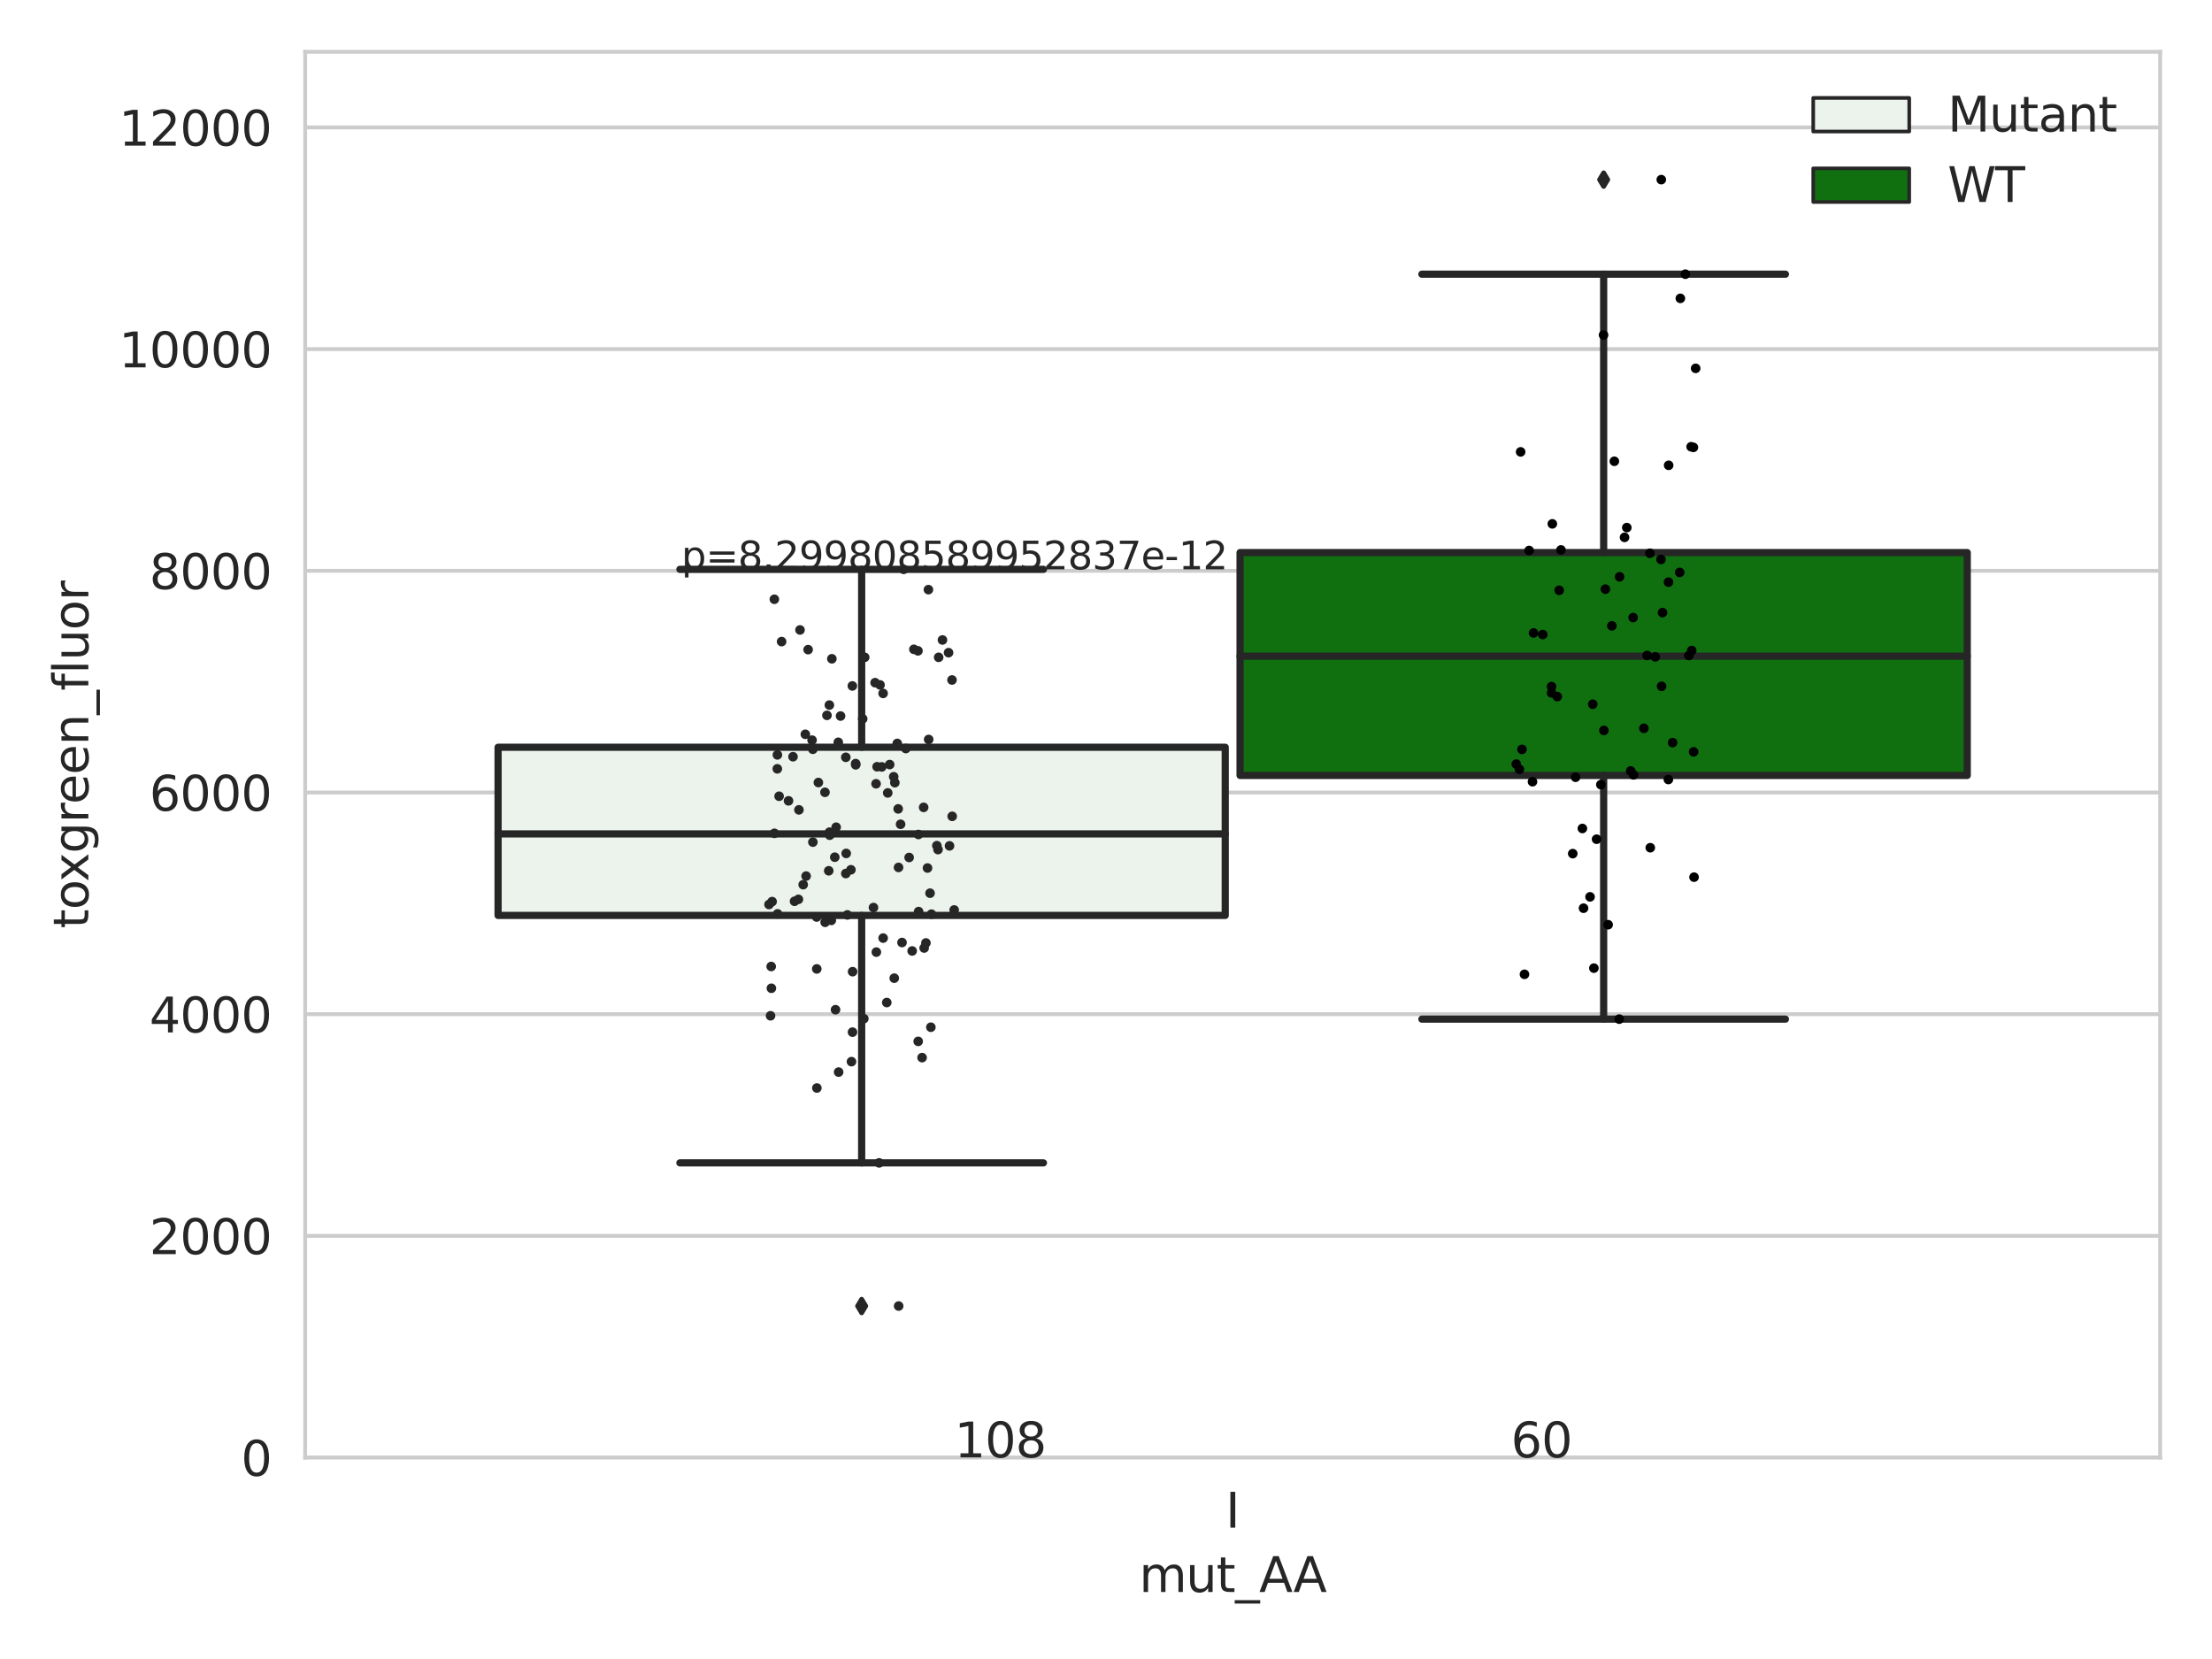 <?xml version="1.0" encoding="utf-8" standalone="no"?>
<!DOCTYPE svg PUBLIC "-//W3C//DTD SVG 1.1//EN"
  "http://www.w3.org/Graphics/SVG/1.1/DTD/svg11.dtd">
<svg xmlns:xlink="http://www.w3.org/1999/xlink" width="460.8pt" height="345.6pt" viewBox="0 0 460.8 345.6" xmlns="http://www.w3.org/2000/svg" version="1.1">
 <defs>
  <style type="text/css">*{stroke-linejoin: round; stroke-linecap: butt}</style>
 </defs>
 <g id="figure_1">
  <g id="patch_1">
   <path d="M 0 345.6 
L 460.8 345.6 
L 460.8 0 
L 0 0 
z
" style="fill: #ffffff"/>
  </g>
  <g id="axes_1">
   <g id="patch_2">
    <path d="M 63.571 303.64 
L 450 303.64 
L 450 10.8 
L 63.571 10.8 
z
" style="fill: #ffffff"/>
   </g>
   <g id="matplotlib.axis_1">
    <g id="xtick_1">
     <g id="text_1">
      <!-- I -->
      <g style="fill: #262626" transform="translate(255.311 318.238)scale(0.1 -0.1)">
       <defs>
        <path id="DejaVuSans-49" d="M 628 4666 
L 1259 4666 
L 1259 0 
L 628 0 
L 628 4666 
z
" transform="scale(0.016)"/>
       </defs>
       <use xlink:href="#DejaVuSans-49"/>
      </g>
     </g>
    </g>
    <g id="text_2">
     <!-- mut_AA -->
     <g style="fill: #262626" transform="translate(237.308 331.638)scale(0.1 -0.1)">
      <defs>
       <path id="DejaVuSans-6d" d="M 3328 2828 
Q 3544 3216 3844 3400 
Q 4144 3584 4550 3584 
Q 5097 3584 5394 3201 
Q 5691 2819 5691 2113 
L 5691 0 
L 5113 0 
L 5113 2094 
Q 5113 2597 4934 2840 
Q 4756 3084 4391 3084 
Q 3944 3084 3684 2787 
Q 3425 2491 3425 1978 
L 3425 0 
L 2847 0 
L 2847 2094 
Q 2847 2600 2669 2842 
Q 2491 3084 2119 3084 
Q 1678 3084 1418 2786 
Q 1159 2488 1159 1978 
L 1159 0 
L 581 0 
L 581 3500 
L 1159 3500 
L 1159 2956 
Q 1356 3278 1631 3431 
Q 1906 3584 2284 3584 
Q 2666 3584 2933 3390 
Q 3200 3197 3328 2828 
z
" transform="scale(0.016)"/>
       <path id="DejaVuSans-75" d="M 544 1381 
L 544 3500 
L 1119 3500 
L 1119 1403 
Q 1119 906 1312 657 
Q 1506 409 1894 409 
Q 2359 409 2629 706 
Q 2900 1003 2900 1516 
L 2900 3500 
L 3475 3500 
L 3475 0 
L 2900 0 
L 2900 538 
Q 2691 219 2414 64 
Q 2138 -91 1772 -91 
Q 1169 -91 856 284 
Q 544 659 544 1381 
z
M 1991 3584 
L 1991 3584 
z
" transform="scale(0.016)"/>
       <path id="DejaVuSans-74" d="M 1172 4494 
L 1172 3500 
L 2356 3500 
L 2356 3053 
L 1172 3053 
L 1172 1153 
Q 1172 725 1289 603 
Q 1406 481 1766 481 
L 2356 481 
L 2356 0 
L 1766 0 
Q 1100 0 847 248 
Q 594 497 594 1153 
L 594 3053 
L 172 3053 
L 172 3500 
L 594 3500 
L 594 4494 
L 1172 4494 
z
" transform="scale(0.016)"/>
       <path id="DejaVuSans-5f" d="M 3263 -1063 
L 3263 -1509 
L -63 -1509 
L -63 -1063 
L 3263 -1063 
z
" transform="scale(0.016)"/>
       <path id="DejaVuSans-41" d="M 2188 4044 
L 1331 1722 
L 3047 1722 
L 2188 4044 
z
M 1831 4666 
L 2547 4666 
L 4325 0 
L 3669 0 
L 3244 1197 
L 1141 1197 
L 716 0 
L 50 0 
L 1831 4666 
z
" transform="scale(0.016)"/>
      </defs>
      <use xlink:href="#DejaVuSans-6d"/>
      <use xlink:href="#DejaVuSans-75" x="97.412"/>
      <use xlink:href="#DejaVuSans-74" x="160.791"/>
      <use xlink:href="#DejaVuSans-5f" x="200"/>
      <use xlink:href="#DejaVuSans-41" x="250"/>
      <use xlink:href="#DejaVuSans-41" x="321.158"/>
     </g>
    </g>
   </g>
   <g id="matplotlib.axis_2">
    <g id="ytick_1">
     <g id="line2d_1">
      <path d="M 63.571 303.64 
L 450 303.64 
" clip-path="url(#p35850a9a6d)" style="fill: none; stroke: #cccccc; stroke-width: 0.8; stroke-linecap: round"/>
     </g>
     <g id="text_3">
      <!-- 0 -->
      <g style="fill: #262626" transform="translate(50.209 307.439)scale(0.1 -0.1)">
       <defs>
        <path id="DejaVuSans-30" d="M 2034 4250 
Q 1547 4250 1301 3770 
Q 1056 3291 1056 2328 
Q 1056 1369 1301 889 
Q 1547 409 2034 409 
Q 2525 409 2770 889 
Q 3016 1369 3016 2328 
Q 3016 3291 2770 3770 
Q 2525 4250 2034 4250 
z
M 2034 4750 
Q 2819 4750 3233 4129 
Q 3647 3509 3647 2328 
Q 3647 1150 3233 529 
Q 2819 -91 2034 -91 
Q 1250 -91 836 529 
Q 422 1150 422 2328 
Q 422 3509 836 4129 
Q 1250 4750 2034 4750 
z
" transform="scale(0.016)"/>
       </defs>
       <use xlink:href="#DejaVuSans-30"/>
      </g>
     </g>
    </g>
    <g id="ytick_2">
     <g id="line2d_2">
      <path d="M 63.571 257.457 
L 450 257.457 
" clip-path="url(#p35850a9a6d)" style="fill: none; stroke: #cccccc; stroke-width: 0.8; stroke-linecap: round"/>
     </g>
     <g id="text_4">
      <!-- 2000 -->
      <g style="fill: #262626" transform="translate(31.121 261.256)scale(0.1 -0.1)">
       <defs>
        <path id="DejaVuSans-32" d="M 1228 531 
L 3431 531 
L 3431 0 
L 469 0 
L 469 531 
Q 828 903 1448 1529 
Q 2069 2156 2228 2338 
Q 2531 2678 2651 2914 
Q 2772 3150 2772 3378 
Q 2772 3750 2511 3984 
Q 2250 4219 1831 4219 
Q 1534 4219 1204 4116 
Q 875 4013 500 3803 
L 500 4441 
Q 881 4594 1212 4672 
Q 1544 4750 1819 4750 
Q 2544 4750 2975 4387 
Q 3406 4025 3406 3419 
Q 3406 3131 3298 2873 
Q 3191 2616 2906 2266 
Q 2828 2175 2409 1742 
Q 1991 1309 1228 531 
z
" transform="scale(0.016)"/>
       </defs>
       <use xlink:href="#DejaVuSans-32"/>
       <use xlink:href="#DejaVuSans-30" x="63.623"/>
       <use xlink:href="#DejaVuSans-30" x="127.246"/>
       <use xlink:href="#DejaVuSans-30" x="190.869"/>
      </g>
     </g>
    </g>
    <g id="ytick_3">
     <g id="line2d_3">
      <path d="M 63.571 211.274 
L 450 211.274 
" clip-path="url(#p35850a9a6d)" style="fill: none; stroke: #cccccc; stroke-width: 0.8; stroke-linecap: round"/>
     </g>
     <g id="text_5">
      <!-- 4000 -->
      <g style="fill: #262626" transform="translate(31.121 215.073)scale(0.1 -0.1)">
       <defs>
        <path id="DejaVuSans-34" d="M 2419 4116 
L 825 1625 
L 2419 1625 
L 2419 4116 
z
M 2253 4666 
L 3047 4666 
L 3047 1625 
L 3713 1625 
L 3713 1100 
L 3047 1100 
L 3047 0 
L 2419 0 
L 2419 1100 
L 313 1100 
L 313 1709 
L 2253 4666 
z
" transform="scale(0.016)"/>
       </defs>
       <use xlink:href="#DejaVuSans-34"/>
       <use xlink:href="#DejaVuSans-30" x="63.623"/>
       <use xlink:href="#DejaVuSans-30" x="127.246"/>
       <use xlink:href="#DejaVuSans-30" x="190.869"/>
      </g>
     </g>
    </g>
    <g id="ytick_4">
     <g id="line2d_4">
      <path d="M 63.571 165.091 
L 450 165.091 
" clip-path="url(#p35850a9a6d)" style="fill: none; stroke: #cccccc; stroke-width: 0.8; stroke-linecap: round"/>
     </g>
     <g id="text_6">
      <!-- 6000 -->
      <g style="fill: #262626" transform="translate(31.121 168.89)scale(0.1 -0.1)">
       <defs>
        <path id="DejaVuSans-36" d="M 2113 2584 
Q 1688 2584 1439 2293 
Q 1191 2003 1191 1497 
Q 1191 994 1439 701 
Q 1688 409 2113 409 
Q 2538 409 2786 701 
Q 3034 994 3034 1497 
Q 3034 2003 2786 2293 
Q 2538 2584 2113 2584 
z
M 3366 4563 
L 3366 3988 
Q 3128 4100 2886 4159 
Q 2644 4219 2406 4219 
Q 1781 4219 1451 3797 
Q 1122 3375 1075 2522 
Q 1259 2794 1537 2939 
Q 1816 3084 2150 3084 
Q 2853 3084 3261 2657 
Q 3669 2231 3669 1497 
Q 3669 778 3244 343 
Q 2819 -91 2113 -91 
Q 1303 -91 875 529 
Q 447 1150 447 2328 
Q 447 3434 972 4092 
Q 1497 4750 2381 4750 
Q 2619 4750 2861 4703 
Q 3103 4656 3366 4563 
z
" transform="scale(0.016)"/>
       </defs>
       <use xlink:href="#DejaVuSans-36"/>
       <use xlink:href="#DejaVuSans-30" x="63.623"/>
       <use xlink:href="#DejaVuSans-30" x="127.246"/>
       <use xlink:href="#DejaVuSans-30" x="190.869"/>
      </g>
     </g>
    </g>
    <g id="ytick_5">
     <g id="line2d_5">
      <path d="M 63.571 118.908 
L 450 118.908 
" clip-path="url(#p35850a9a6d)" style="fill: none; stroke: #cccccc; stroke-width: 0.8; stroke-linecap: round"/>
     </g>
     <g id="text_7">
      <!-- 8000 -->
      <g style="fill: #262626" transform="translate(31.121 122.707)scale(0.1 -0.1)">
       <defs>
        <path id="DejaVuSans-38" d="M 2034 2216 
Q 1584 2216 1326 1975 
Q 1069 1734 1069 1313 
Q 1069 891 1326 650 
Q 1584 409 2034 409 
Q 2484 409 2743 651 
Q 3003 894 3003 1313 
Q 3003 1734 2745 1975 
Q 2488 2216 2034 2216 
z
M 1403 2484 
Q 997 2584 770 2862 
Q 544 3141 544 3541 
Q 544 4100 942 4425 
Q 1341 4750 2034 4750 
Q 2731 4750 3128 4425 
Q 3525 4100 3525 3541 
Q 3525 3141 3298 2862 
Q 3072 2584 2669 2484 
Q 3125 2378 3379 2068 
Q 3634 1759 3634 1313 
Q 3634 634 3220 271 
Q 2806 -91 2034 -91 
Q 1263 -91 848 271 
Q 434 634 434 1313 
Q 434 1759 690 2068 
Q 947 2378 1403 2484 
z
M 1172 3481 
Q 1172 3119 1398 2916 
Q 1625 2713 2034 2713 
Q 2441 2713 2670 2916 
Q 2900 3119 2900 3481 
Q 2900 3844 2670 4047 
Q 2441 4250 2034 4250 
Q 1625 4250 1398 4047 
Q 1172 3844 1172 3481 
z
" transform="scale(0.016)"/>
       </defs>
       <use xlink:href="#DejaVuSans-38"/>
       <use xlink:href="#DejaVuSans-30" x="63.623"/>
       <use xlink:href="#DejaVuSans-30" x="127.246"/>
       <use xlink:href="#DejaVuSans-30" x="190.869"/>
      </g>
     </g>
    </g>
    <g id="ytick_6">
     <g id="line2d_6">
      <path d="M 63.571 72.725 
L 450 72.725 
" clip-path="url(#p35850a9a6d)" style="fill: none; stroke: #cccccc; stroke-width: 0.8; stroke-linecap: round"/>
     </g>
     <g id="text_8">
      <!-- 10000 -->
      <g style="fill: #262626" transform="translate(24.759 76.525)scale(0.1 -0.1)">
       <defs>
        <path id="DejaVuSans-31" d="M 794 531 
L 1825 531 
L 1825 4091 
L 703 3866 
L 703 4441 
L 1819 4666 
L 2450 4666 
L 2450 531 
L 3481 531 
L 3481 0 
L 794 0 
L 794 531 
z
" transform="scale(0.016)"/>
       </defs>
       <use xlink:href="#DejaVuSans-31"/>
       <use xlink:href="#DejaVuSans-30" x="63.623"/>
       <use xlink:href="#DejaVuSans-30" x="127.246"/>
       <use xlink:href="#DejaVuSans-30" x="190.869"/>
       <use xlink:href="#DejaVuSans-30" x="254.492"/>
      </g>
     </g>
    </g>
    <g id="ytick_7">
     <g id="line2d_7">
      <path d="M 63.571 26.542 
L 450 26.542 
" clip-path="url(#p35850a9a6d)" style="fill: none; stroke: #cccccc; stroke-width: 0.8; stroke-linecap: round"/>
     </g>
     <g id="text_9">
      <!-- 12000 -->
      <g style="fill: #262626" transform="translate(24.759 30.342)scale(0.1 -0.1)">
       <use xlink:href="#DejaVuSans-31"/>
       <use xlink:href="#DejaVuSans-32" x="63.623"/>
       <use xlink:href="#DejaVuSans-30" x="127.246"/>
       <use xlink:href="#DejaVuSans-30" x="190.869"/>
       <use xlink:href="#DejaVuSans-30" x="254.492"/>
      </g>
     </g>
    </g>
    <g id="text_10">
     <!-- toxgreen_fluor -->
     <g style="fill: #262626" transform="translate(18.401 193.415)rotate(-90)scale(0.1 -0.1)">
      <defs>
       <path id="DejaVuSans-6f" d="M 1959 3097 
Q 1497 3097 1228 2736 
Q 959 2375 959 1747 
Q 959 1119 1226 758 
Q 1494 397 1959 397 
Q 2419 397 2687 759 
Q 2956 1122 2956 1747 
Q 2956 2369 2687 2733 
Q 2419 3097 1959 3097 
z
M 1959 3584 
Q 2709 3584 3137 3096 
Q 3566 2609 3566 1747 
Q 3566 888 3137 398 
Q 2709 -91 1959 -91 
Q 1206 -91 779 398 
Q 353 888 353 1747 
Q 353 2609 779 3096 
Q 1206 3584 1959 3584 
z
" transform="scale(0.016)"/>
       <path id="DejaVuSans-78" d="M 3513 3500 
L 2247 1797 
L 3578 0 
L 2900 0 
L 1881 1375 
L 863 0 
L 184 0 
L 1544 1831 
L 300 3500 
L 978 3500 
L 1906 2253 
L 2834 3500 
L 3513 3500 
z
" transform="scale(0.016)"/>
       <path id="DejaVuSans-67" d="M 2906 1791 
Q 2906 2416 2648 2759 
Q 2391 3103 1925 3103 
Q 1463 3103 1205 2759 
Q 947 2416 947 1791 
Q 947 1169 1205 825 
Q 1463 481 1925 481 
Q 2391 481 2648 825 
Q 2906 1169 2906 1791 
z
M 3481 434 
Q 3481 -459 3084 -895 
Q 2688 -1331 1869 -1331 
Q 1566 -1331 1297 -1286 
Q 1028 -1241 775 -1147 
L 775 -588 
Q 1028 -725 1275 -790 
Q 1522 -856 1778 -856 
Q 2344 -856 2625 -561 
Q 2906 -266 2906 331 
L 2906 616 
Q 2728 306 2450 153 
Q 2172 0 1784 0 
Q 1141 0 747 490 
Q 353 981 353 1791 
Q 353 2603 747 3093 
Q 1141 3584 1784 3584 
Q 2172 3584 2450 3431 
Q 2728 3278 2906 2969 
L 2906 3500 
L 3481 3500 
L 3481 434 
z
" transform="scale(0.016)"/>
       <path id="DejaVuSans-72" d="M 2631 2963 
Q 2534 3019 2420 3045 
Q 2306 3072 2169 3072 
Q 1681 3072 1420 2755 
Q 1159 2438 1159 1844 
L 1159 0 
L 581 0 
L 581 3500 
L 1159 3500 
L 1159 2956 
Q 1341 3275 1631 3429 
Q 1922 3584 2338 3584 
Q 2397 3584 2469 3576 
Q 2541 3569 2628 3553 
L 2631 2963 
z
" transform="scale(0.016)"/>
       <path id="DejaVuSans-65" d="M 3597 1894 
L 3597 1613 
L 953 1613 
Q 991 1019 1311 708 
Q 1631 397 2203 397 
Q 2534 397 2845 478 
Q 3156 559 3463 722 
L 3463 178 
Q 3153 47 2828 -22 
Q 2503 -91 2169 -91 
Q 1331 -91 842 396 
Q 353 884 353 1716 
Q 353 2575 817 3079 
Q 1281 3584 2069 3584 
Q 2775 3584 3186 3129 
Q 3597 2675 3597 1894 
z
M 3022 2063 
Q 3016 2534 2758 2815 
Q 2500 3097 2075 3097 
Q 1594 3097 1305 2825 
Q 1016 2553 972 2059 
L 3022 2063 
z
" transform="scale(0.016)"/>
       <path id="DejaVuSans-6e" d="M 3513 2113 
L 3513 0 
L 2938 0 
L 2938 2094 
Q 2938 2591 2744 2837 
Q 2550 3084 2163 3084 
Q 1697 3084 1428 2787 
Q 1159 2491 1159 1978 
L 1159 0 
L 581 0 
L 581 3500 
L 1159 3500 
L 1159 2956 
Q 1366 3272 1645 3428 
Q 1925 3584 2291 3584 
Q 2894 3584 3203 3211 
Q 3513 2838 3513 2113 
z
" transform="scale(0.016)"/>
       <path id="DejaVuSans-66" d="M 2375 4863 
L 2375 4384 
L 1825 4384 
Q 1516 4384 1395 4259 
Q 1275 4134 1275 3809 
L 1275 3500 
L 2222 3500 
L 2222 3053 
L 1275 3053 
L 1275 0 
L 697 0 
L 697 3053 
L 147 3053 
L 147 3500 
L 697 3500 
L 697 3744 
Q 697 4328 969 4595 
Q 1241 4863 1831 4863 
L 2375 4863 
z
" transform="scale(0.016)"/>
       <path id="DejaVuSans-6c" d="M 603 4863 
L 1178 4863 
L 1178 0 
L 603 0 
L 603 4863 
z
" transform="scale(0.016)"/>
      </defs>
      <use xlink:href="#DejaVuSans-74"/>
      <use xlink:href="#DejaVuSans-6f" x="39.209"/>
      <use xlink:href="#DejaVuSans-78" x="97.266"/>
      <use xlink:href="#DejaVuSans-67" x="156.445"/>
      <use xlink:href="#DejaVuSans-72" x="219.922"/>
      <use xlink:href="#DejaVuSans-65" x="258.785"/>
      <use xlink:href="#DejaVuSans-65" x="320.309"/>
      <use xlink:href="#DejaVuSans-6e" x="381.832"/>
      <use xlink:href="#DejaVuSans-5f" x="445.211"/>
      <use xlink:href="#DejaVuSans-66" x="495.211"/>
      <use xlink:href="#DejaVuSans-6c" x="530.416"/>
      <use xlink:href="#DejaVuSans-75" x="558.199"/>
      <use xlink:href="#DejaVuSans-6f" x="621.578"/>
      <use xlink:href="#DejaVuSans-72" x="682.76"/>
     </g>
    </g>
   </g>
   <g id="patch_3">
    <path d="M 103.76 190.703 
L 255.24 190.703 
L 255.24 155.668 
L 103.76 155.668 
L 103.76 190.703 
z
" clip-path="url(#p35850a9a6d)" style="fill: #ecf2ec; stroke: #262626; stroke-width: 1.5; stroke-linejoin: miter"/>
   </g>
   <g id="patch_4">
    <path d="M 258.331 161.54 
L 409.811 161.54 
L 409.811 115.11 
L 258.331 115.11 
L 258.331 161.54 
z
" clip-path="url(#p35850a9a6d)" style="fill: #107010; stroke: #262626; stroke-width: 1.5; stroke-linejoin: miter"/>
   </g>
   <g id="patch_5">
    <path d="M 256.786 303.64 
L 256.786 303.64 
L 256.786 303.64 
L 256.786 303.64 
z
" clip-path="url(#p35850a9a6d)" style="fill: #ecf2ec; stroke: #262626; stroke-width: 0.75; stroke-linejoin: miter"/>
   </g>
   <g id="patch_6">
    <path d="M 256.786 303.64 
L 256.786 303.64 
L 256.786 303.64 
L 256.786 303.64 
z
" clip-path="url(#p35850a9a6d)" style="fill: #107010; stroke: #262626; stroke-width: 0.75; stroke-linejoin: miter"/>
   </g>
   <g id="PathCollection_1"/>
   <g id="PathCollection_2"/>
   <g id="line2d_8">
    <path d="M 179.5 190.703 
L 179.5 242.249 
" clip-path="url(#p35850a9a6d)" style="fill: none; stroke: #262626; stroke-width: 1.5; stroke-linecap: round"/>
   </g>
   <g id="line2d_9">
    <path d="M 179.5 155.668 
L 179.5 118.602 
" clip-path="url(#p35850a9a6d)" style="fill: none; stroke: #262626; stroke-width: 1.5; stroke-linecap: round"/>
   </g>
   <g id="line2d_10">
    <path d="M 141.63 242.249 
L 217.37 242.249 
" clip-path="url(#p35850a9a6d)" style="fill: none; stroke: #262626; stroke-width: 1.5; stroke-linecap: round"/>
   </g>
   <g id="line2d_11">
    <path d="M 141.63 118.602 
L 217.37 118.602 
" clip-path="url(#p35850a9a6d)" style="fill: none; stroke: #262626; stroke-width: 1.5; stroke-linecap: round"/>
   </g>
   <g id="line2d_12">
    <defs>
     <path id="m883e8955cc" d="M -0 1.414 
L 0.849 0 
L 0 -1.414 
L -0.849 -0 
z
" style="stroke: #262626; stroke-linejoin: miter"/>
    </defs>
    <g clip-path="url(#p35850a9a6d)">
     <use xlink:href="#m883e8955cc" x="179.5" y="272.07" style="fill: #262626; stroke: #262626; stroke-linejoin: miter"/>
    </g>
   </g>
   <g id="line2d_13">
    <path d="M 334.071 161.54 
L 334.071 212.303 
" clip-path="url(#p35850a9a6d)" style="fill: none; stroke: #262626; stroke-width: 1.5; stroke-linecap: round"/>
   </g>
   <g id="line2d_14">
    <path d="M 334.071 115.11 
L 334.071 57.119 
" clip-path="url(#p35850a9a6d)" style="fill: none; stroke: #262626; stroke-width: 1.5; stroke-linecap: round"/>
   </g>
   <g id="line2d_15">
    <path d="M 296.201 212.303 
L 371.941 212.303 
" clip-path="url(#p35850a9a6d)" style="fill: none; stroke: #262626; stroke-width: 1.5; stroke-linecap: round"/>
   </g>
   <g id="line2d_16">
    <path d="M 296.201 57.119 
L 371.941 57.119 
" clip-path="url(#p35850a9a6d)" style="fill: none; stroke: #262626; stroke-width: 1.5; stroke-linecap: round"/>
   </g>
   <g id="line2d_17">
    <g clip-path="url(#p35850a9a6d)">
     <use xlink:href="#m883e8955cc" x="334.071" y="37.422" style="fill: #262626; stroke: #262626; stroke-linejoin: miter"/>
    </g>
   </g>
   <g id="line2d_18">
    <path d="M 103.76 173.717 
L 255.24 173.717 
" clip-path="url(#p35850a9a6d)" style="fill: none; stroke: #262626; stroke-width: 1.5; stroke-linecap: round"/>
   </g>
   <g id="line2d_19">
    <path d="M 258.331 136.695 
L 409.811 136.695 
" clip-path="url(#p35850a9a6d)" style="fill: none; stroke: #262626; stroke-width: 1.5; stroke-linecap: round"/>
   </g>
   <g id="patch_7">
    <path d="M 63.571 303.64 
L 63.571 10.8 
" style="fill: none; stroke: #cccccc; stroke-width: 0.8; stroke-linejoin: miter; stroke-linecap: square"/>
   </g>
   <g id="patch_8">
    <path d="M 450 303.64 
L 450 10.8 
" style="fill: none; stroke: #cccccc; stroke-width: 0.8; stroke-linejoin: miter; stroke-linecap: square"/>
   </g>
   <g id="patch_9">
    <path d="M 63.571 303.64 
L 450 303.64 
" style="fill: none; stroke: #cccccc; stroke-width: 0.8; stroke-linejoin: miter; stroke-linecap: square"/>
   </g>
   <g id="patch_10">
    <path d="M 63.571 10.8 
L 450 10.8 
" style="fill: none; stroke: #cccccc; stroke-width: 0.8; stroke-linejoin: miter; stroke-linecap: square"/>
   </g>
   <g id="PathCollection_3">
    <defs>
     <path id="C0_0_4015897344" d="M 0 1 
C 0.265 1 0.52 0.895 0.707 0.707 
C 0.895 0.52 1 0.265 1 -0 
C 1 -0.265 0.895 -0.52 0.707 -0.707 
C 0.52 -0.895 0.265 -1 0 -1 
C -0.265 -1 -0.52 -0.895 -0.707 -0.707 
C -0.895 -0.52 -1 -0.265 -1 0 
C -1 0.265 -0.895 0.52 -0.707 0.707 
C -0.52 0.895 -0.265 1 0 1 
z
"/>
    </defs>
    <g clip-path="url(#p35850a9a6d)">
     <use xlink:href="#C0_0_4015897344" x="179.951" y="212.206" style="fill: #262626"/>
    </g>
    <g clip-path="url(#p35850a9a6d)">
     <use xlink:href="#C0_0_4015897344" x="177.592" y="215.015" style="fill: #262626"/>
    </g>
    <g clip-path="url(#p35850a9a6d)">
     <use xlink:href="#C0_0_4015897344" x="189.391" y="178.627" style="fill: #262626"/>
    </g>
    <g clip-path="url(#p35850a9a6d)">
     <use xlink:href="#C0_0_4015897344" x="198.36" y="170.056" style="fill: #262626"/>
    </g>
    <g clip-path="url(#p35850a9a6d)">
     <use xlink:href="#C0_0_4015897344" x="191.364" y="189.9" style="fill: #262626"/>
    </g>
    <g clip-path="url(#p35850a9a6d)">
     <use xlink:href="#C0_0_4015897344" x="188.698" y="155.934" style="fill: #262626"/>
    </g>
    <g clip-path="url(#p35850a9a6d)">
     <use xlink:href="#C0_0_4015897344" x="198.32" y="141.653" style="fill: #262626"/>
    </g>
    <g clip-path="url(#p35850a9a6d)">
     <use xlink:href="#C0_0_4015897344" x="172.802" y="173.356" style="fill: #262626"/>
    </g>
    <g clip-path="url(#p35850a9a6d)">
     <use xlink:href="#C0_0_4015897344" x="169.169" y="154.186" style="fill: #262626"/>
    </g>
    <g clip-path="url(#p35850a9a6d)">
     <use xlink:href="#C0_0_4015897344" x="167.767" y="152.966" style="fill: #262626"/>
    </g>
    <g clip-path="url(#p35850a9a6d)">
     <use xlink:href="#C0_0_4015897344" x="182.299" y="142.216" style="fill: #262626"/>
    </g>
    <g clip-path="url(#p35850a9a6d)">
     <use xlink:href="#C0_0_4015897344" x="186.412" y="163.046" style="fill: #262626"/>
    </g>
    <g clip-path="url(#p35850a9a6d)">
     <use xlink:href="#C0_0_4015897344" x="192.886" y="196.433" style="fill: #262626"/>
    </g>
    <g clip-path="url(#p35850a9a6d)">
     <use xlink:href="#C0_0_4015897344" x="191.275" y="216.937" style="fill: #262626"/>
    </g>
    <g clip-path="url(#p35850a9a6d)">
     <use xlink:href="#C0_0_4015897344" x="183.132" y="242.249" style="fill: #262626"/>
    </g>
    <g clip-path="url(#p35850a9a6d)">
     <use xlink:href="#C0_0_4015897344" x="166.431" y="168.709" style="fill: #262626"/>
    </g>
    <g clip-path="url(#p35850a9a6d)">
     <use xlink:href="#C0_0_4015897344" x="187.182" y="180.701" style="fill: #262626"/>
    </g>
    <g clip-path="url(#p35850a9a6d)">
     <use xlink:href="#C0_0_4015897344" x="162.303" y="165.871" style="fill: #262626"/>
    </g>
    <g clip-path="url(#p35850a9a6d)">
     <use xlink:href="#C0_0_4015897344" x="171.856" y="165.051" style="fill: #262626"/>
    </g>
    <g clip-path="url(#p35850a9a6d)">
     <use xlink:href="#C0_0_4015897344" x="190.02" y="198.103" style="fill: #262626"/>
    </g>
    <g clip-path="url(#p35850a9a6d)">
     <use xlink:href="#C0_0_4015897344" x="160.695" y="205.872" style="fill: #262626"/>
    </g>
    <g clip-path="url(#p35850a9a6d)">
     <use xlink:href="#C0_0_4015897344" x="175.104" y="149.164" style="fill: #262626"/>
    </g>
    <g clip-path="url(#p35850a9a6d)">
     <use xlink:href="#C0_0_4015897344" x="193.214" y="180.824" style="fill: #262626"/>
    </g>
    <g clip-path="url(#p35850a9a6d)">
     <use xlink:href="#C0_0_4015897344" x="174.629" y="154.635" style="fill: #262626"/>
    </g>
    <g clip-path="url(#p35850a9a6d)">
     <use xlink:href="#C0_0_4015897344" x="186.175" y="161.806" style="fill: #262626"/>
    </g>
    <g clip-path="url(#p35850a9a6d)">
     <use xlink:href="#C0_0_4015897344" x="187.106" y="168.506" style="fill: #262626"/>
    </g>
    <g clip-path="url(#p35850a9a6d)">
     <use xlink:href="#C0_0_4015897344" x="182.712" y="159.726" style="fill: #262626"/>
    </g>
    <g clip-path="url(#p35850a9a6d)">
     <use xlink:href="#C0_0_4015897344" x="173.9" y="178.57" style="fill: #262626"/>
    </g>
    <g clip-path="url(#p35850a9a6d)">
     <use xlink:href="#C0_0_4015897344" x="172.64" y="181.403" style="fill: #262626"/>
    </g>
    <g clip-path="url(#p35850a9a6d)">
     <use xlink:href="#C0_0_4015897344" x="172.847" y="173.983" style="fill: #262626"/>
    </g>
    <g clip-path="url(#p35850a9a6d)">
     <use xlink:href="#C0_0_4015897344" x="190.378" y="135.265" style="fill: #262626"/>
    </g>
    <g clip-path="url(#p35850a9a6d)">
     <use xlink:href="#C0_0_4015897344" x="161.985" y="190.375" style="fill: #262626"/>
    </g>
    <g clip-path="url(#p35850a9a6d)">
     <use xlink:href="#C0_0_4015897344" x="160.654" y="201.337" style="fill: #262626"/>
    </g>
    <g clip-path="url(#p35850a9a6d)">
     <use xlink:href="#C0_0_4015897344" x="183.692" y="159.759" style="fill: #262626"/>
    </g>
    <g clip-path="url(#p35850a9a6d)">
     <use xlink:href="#C0_0_4015897344" x="173.175" y="191.737" style="fill: #262626"/>
    </g>
    <g clip-path="url(#p35850a9a6d)">
     <use xlink:href="#C0_0_4015897344" x="183.329" y="142.681" style="fill: #262626"/>
    </g>
    <g clip-path="url(#p35850a9a6d)">
     <use xlink:href="#C0_0_4015897344" x="192.521" y="197.485" style="fill: #262626"/>
    </g>
    <g clip-path="url(#p35850a9a6d)">
     <use xlink:href="#C0_0_4015897344" x="182.562" y="198.342" style="fill: #262626"/>
    </g>
    <g clip-path="url(#p35850a9a6d)">
     <use xlink:href="#C0_0_4015897344" x="187.608" y="171.711" style="fill: #262626"/>
    </g>
    <g clip-path="url(#p35850a9a6d)">
     <use xlink:href="#C0_0_4015897344" x="173.294" y="137.237" style="fill: #262626"/>
    </g>
    <g clip-path="url(#p35850a9a6d)">
     <use xlink:href="#C0_0_4015897344" x="193.745" y="186.068" style="fill: #262626"/>
    </g>
    <g clip-path="url(#p35850a9a6d)">
     <use xlink:href="#C0_0_4015897344" x="177.262" y="181.19" style="fill: #262626"/>
    </g>
    <g clip-path="url(#p35850a9a6d)">
     <use xlink:href="#C0_0_4015897344" x="176.527" y="190.594" style="fill: #262626"/>
    </g>
    <g clip-path="url(#p35850a9a6d)">
     <use xlink:href="#C0_0_4015897344" x="176.203" y="181.974" style="fill: #262626"/>
    </g>
    <g clip-path="url(#p35850a9a6d)">
     <use xlink:href="#C0_0_4015897344" x="179.715" y="149.751" style="fill: #262626"/>
    </g>
    <g clip-path="url(#p35850a9a6d)">
     <use xlink:href="#C0_0_4015897344" x="191.229" y="135.584" style="fill: #262626"/>
    </g>
    <g clip-path="url(#p35850a9a6d)">
     <use xlink:href="#C0_0_4015897344" x="177.611" y="202.417" style="fill: #262626"/>
    </g>
    <g clip-path="url(#p35850a9a6d)">
     <use xlink:href="#C0_0_4015897344" x="166.323" y="187.351" style="fill: #262626"/>
    </g>
    <g clip-path="url(#p35850a9a6d)">
     <use xlink:href="#C0_0_4015897344" x="191.325" y="173.837" style="fill: #262626"/>
    </g>
    <g clip-path="url(#p35850a9a6d)">
     <use xlink:href="#C0_0_4015897344" x="172.271" y="149.022" style="fill: #262626"/>
    </g>
    <g clip-path="url(#p35850a9a6d)">
     <use xlink:href="#C0_0_4015897344" x="195.54" y="136.931" style="fill: #262626"/>
    </g>
    <g clip-path="url(#p35850a9a6d)">
     <use xlink:href="#C0_0_4015897344" x="172.773" y="146.881" style="fill: #262626"/>
    </g>
    <g clip-path="url(#p35850a9a6d)">
     <use xlink:href="#C0_0_4015897344" x="194.043" y="190.439" style="fill: #262626"/>
    </g>
    <g clip-path="url(#p35850a9a6d)">
     <use xlink:href="#C0_0_4015897344" x="177.38" y="221.161" style="fill: #262626"/>
    </g>
    <g clip-path="url(#p35850a9a6d)">
     <use xlink:href="#C0_0_4015897344" x="165.514" y="187.753" style="fill: #262626"/>
    </g>
    <g clip-path="url(#p35850a9a6d)">
     <use xlink:href="#C0_0_4015897344" x="170.121" y="191.03" style="fill: #262626"/>
    </g>
    <g clip-path="url(#p35850a9a6d)">
     <use xlink:href="#C0_0_4015897344" x="171.889" y="192.133" style="fill: #262626"/>
    </g>
    <g clip-path="url(#p35850a9a6d)">
     <use xlink:href="#C0_0_4015897344" x="183.976" y="195.422" style="fill: #262626"/>
    </g>
    <g clip-path="url(#p35850a9a6d)">
     <use xlink:href="#C0_0_4015897344" x="164.262" y="166.827" style="fill: #262626"/>
    </g>
    <g clip-path="url(#p35850a9a6d)">
     <use xlink:href="#C0_0_4015897344" x="160.52" y="211.606" style="fill: #262626"/>
    </g>
    <g clip-path="url(#p35850a9a6d)">
     <use xlink:href="#C0_0_4015897344" x="187.907" y="196.344" style="fill: #262626"/>
    </g>
    <g clip-path="url(#p35850a9a6d)">
     <use xlink:href="#C0_0_4015897344" x="197.803" y="176.209" style="fill: #262626"/>
    </g>
    <g clip-path="url(#p35850a9a6d)">
     <use xlink:href="#C0_0_4015897344" x="162.823" y="133.656" style="fill: #262626"/>
    </g>
    <g clip-path="url(#p35850a9a6d)">
     <use xlink:href="#C0_0_4015897344" x="170.482" y="163.016" style="fill: #262626"/>
    </g>
    <g clip-path="url(#p35850a9a6d)">
     <use xlink:href="#C0_0_4015897344" x="174.054" y="210.341" style="fill: #262626"/>
    </g>
    <g clip-path="url(#p35850a9a6d)">
     <use xlink:href="#C0_0_4015897344" x="187.205" y="272.07" style="fill: #262626"/>
    </g>
    <g clip-path="url(#p35850a9a6d)">
     <use xlink:href="#C0_0_4015897344" x="178.263" y="159.324" style="fill: #262626"/>
    </g>
    <g clip-path="url(#p35850a9a6d)">
     <use xlink:href="#C0_0_4015897344" x="176.278" y="177.783" style="fill: #262626"/>
    </g>
    <g clip-path="url(#p35850a9a6d)">
     <use xlink:href="#C0_0_4015897344" x="178.254" y="159.068" style="fill: #262626"/>
    </g>
    <g clip-path="url(#p35850a9a6d)">
     <use xlink:href="#C0_0_4015897344" x="193.459" y="154.044" style="fill: #262626"/>
    </g>
    <g clip-path="url(#p35850a9a6d)">
     <use xlink:href="#C0_0_4015897344" x="176.198" y="157.76" style="fill: #262626"/>
    </g>
    <g clip-path="url(#p35850a9a6d)">
     <use xlink:href="#C0_0_4015897344" x="184.734" y="208.845" style="fill: #262626"/>
    </g>
    <g clip-path="url(#p35850a9a6d)">
     <use xlink:href="#C0_0_4015897344" x="166.657" y="131.23" style="fill: #262626"/>
    </g>
    <g clip-path="url(#p35850a9a6d)">
     <use xlink:href="#C0_0_4015897344" x="177.562" y="142.892" style="fill: #262626"/>
    </g>
    <g clip-path="url(#p35850a9a6d)">
     <use xlink:href="#C0_0_4015897344" x="183.967" y="144.45" style="fill: #262626"/>
    </g>
    <g clip-path="url(#p35850a9a6d)">
     <use xlink:href="#C0_0_4015897344" x="169.332" y="156.083" style="fill: #262626"/>
    </g>
    <g clip-path="url(#p35850a9a6d)">
     <use xlink:href="#C0_0_4015897344" x="170.169" y="226.649" style="fill: #262626"/>
    </g>
    <g clip-path="url(#p35850a9a6d)">
     <use xlink:href="#C0_0_4015897344" x="185.336" y="159.271" style="fill: #262626"/>
    </g>
    <g clip-path="url(#p35850a9a6d)">
     <use xlink:href="#C0_0_4015897344" x="196.334" y="133.319" style="fill: #262626"/>
    </g>
    <g clip-path="url(#p35850a9a6d)">
     <use xlink:href="#C0_0_4015897344" x="184.932" y="165.178" style="fill: #262626"/>
    </g>
    <g clip-path="url(#p35850a9a6d)">
     <use xlink:href="#C0_0_4015897344" x="170.148" y="201.842" style="fill: #262626"/>
    </g>
    <g clip-path="url(#p35850a9a6d)">
     <use xlink:href="#C0_0_4015897344" x="165.2" y="157.637" style="fill: #262626"/>
    </g>
    <g clip-path="url(#p35850a9a6d)">
     <use xlink:href="#C0_0_4015897344" x="197.603" y="135.964" style="fill: #262626"/>
    </g>
    <g clip-path="url(#p35850a9a6d)">
     <use xlink:href="#C0_0_4015897344" x="193.917" y="213.99" style="fill: #262626"/>
    </g>
    <g clip-path="url(#p35850a9a6d)">
     <use xlink:href="#C0_0_4015897344" x="174.185" y="172.322" style="fill: #262626"/>
    </g>
    <g clip-path="url(#p35850a9a6d)">
     <use xlink:href="#C0_0_4015897344" x="188.252" y="118.602" style="fill: #262626"/>
    </g>
    <g clip-path="url(#p35850a9a6d)">
     <use xlink:href="#C0_0_4015897344" x="195.405" y="176.983" style="fill: #262626"/>
    </g>
    <g clip-path="url(#p35850a9a6d)">
     <use xlink:href="#C0_0_4015897344" x="192.09" y="220.321" style="fill: #262626"/>
    </g>
    <g clip-path="url(#p35850a9a6d)">
     <use xlink:href="#C0_0_4015897344" x="180.135" y="136.93" style="fill: #262626"/>
    </g>
    <g clip-path="url(#p35850a9a6d)">
     <use xlink:href="#C0_0_4015897344" x="186.918" y="154.87" style="fill: #262626"/>
    </g>
    <g clip-path="url(#p35850a9a6d)">
     <use xlink:href="#C0_0_4015897344" x="174.702" y="223.333" style="fill: #262626"/>
    </g>
    <g clip-path="url(#p35850a9a6d)">
     <use xlink:href="#C0_0_4015897344" x="195.168" y="176.164" style="fill: #262626"/>
    </g>
    <g clip-path="url(#p35850a9a6d)">
     <use xlink:href="#C0_0_4015897344" x="186.288" y="203.769" style="fill: #262626"/>
    </g>
    <g clip-path="url(#p35850a9a6d)">
     <use xlink:href="#C0_0_4015897344" x="167.319" y="184.295" style="fill: #262626"/>
    </g>
    <g clip-path="url(#p35850a9a6d)">
     <use xlink:href="#C0_0_4015897344" x="181.961" y="189.062" style="fill: #262626"/>
    </g>
    <g clip-path="url(#p35850a9a6d)">
     <use xlink:href="#C0_0_4015897344" x="198.772" y="189.561" style="fill: #262626"/>
    </g>
    <g clip-path="url(#p35850a9a6d)">
     <use xlink:href="#C0_0_4015897344" x="161.946" y="157.253" style="fill: #262626"/>
    </g>
    <g clip-path="url(#p35850a9a6d)">
     <use xlink:href="#C0_0_4015897344" x="161.929" y="160.159" style="fill: #262626"/>
    </g>
    <g clip-path="url(#p35850a9a6d)">
     <use xlink:href="#C0_0_4015897344" x="193.406" y="122.834" style="fill: #262626"/>
    </g>
    <g clip-path="url(#p35850a9a6d)">
     <use xlink:href="#C0_0_4015897344" x="168.346" y="135.33" style="fill: #262626"/>
    </g>
    <g clip-path="url(#p35850a9a6d)">
     <use xlink:href="#C0_0_4015897344" x="161.325" y="173.597" style="fill: #262626"/>
    </g>
    <g clip-path="url(#p35850a9a6d)">
     <use xlink:href="#C0_0_4015897344" x="160.846" y="187.818" style="fill: #262626"/>
    </g>
    <g clip-path="url(#p35850a9a6d)">
     <use xlink:href="#C0_0_4015897344" x="160.198" y="188.425" style="fill: #262626"/>
    </g>
    <g clip-path="url(#p35850a9a6d)">
     <use xlink:href="#C0_0_4015897344" x="192.414" y="168.189" style="fill: #262626"/>
    </g>
    <g clip-path="url(#p35850a9a6d)">
     <use xlink:href="#C0_0_4015897344" x="169.339" y="175.428" style="fill: #262626"/>
    </g>
    <g clip-path="url(#p35850a9a6d)">
     <use xlink:href="#C0_0_4015897344" x="161.312" y="124.839" style="fill: #262626"/>
    </g>
    <g clip-path="url(#p35850a9a6d)">
     <use xlink:href="#C0_0_4015897344" x="182.499" y="163.274" style="fill: #262626"/>
    </g>
    <g clip-path="url(#p35850a9a6d)">
     <use xlink:href="#C0_0_4015897344" x="167.928" y="182.505" style="fill: #262626"/>
    </g>
   </g>
   <g id="PathCollection_4">
    <defs>
     <path id="C1_0_cc32436e6a" d="M 0 1 
C 0.265 1 0.52 0.895 0.707 0.707 
C 0.895 0.52 1 0.265 1 -0 
C 1 -0.265 0.895 -0.52 0.707 -0.707 
C 0.52 -0.895 0.265 -1 0 -1 
C -0.265 -1 -0.52 -0.895 -0.707 -0.707 
C -0.895 -0.52 -1 -0.265 -1 0 
C -1 0.265 -0.895 0.52 -0.707 0.707 
C -0.52 0.895 -0.265 1 0 1 
z
"/>
    </defs>
    <g clip-path="url(#p35850a9a6d)">
     <use xlink:href="#C1_0_cc32436e6a" x="352.42" y="135.515"/>
    </g>
    <g clip-path="url(#p35850a9a6d)">
     <use xlink:href="#C1_0_cc32436e6a" x="346.076" y="37.422"/>
    </g>
    <g clip-path="url(#p35850a9a6d)">
     <use xlink:href="#C1_0_cc32436e6a" x="352.295" y="93.066"/>
    </g>
    <g clip-path="url(#p35850a9a6d)">
     <use xlink:href="#C1_0_cc32436e6a" x="346.022" y="116.539"/>
    </g>
    <g clip-path="url(#p35850a9a6d)">
     <use xlink:href="#C1_0_cc32436e6a" x="338.893" y="109.907"/>
    </g>
    <g clip-path="url(#p35850a9a6d)">
     <use xlink:href="#C1_0_cc32436e6a" x="333.49" y="163.454"/>
    </g>
    <g clip-path="url(#p35850a9a6d)">
     <use xlink:href="#C1_0_cc32436e6a" x="343.709" y="115.256"/>
    </g>
    <g clip-path="url(#p35850a9a6d)">
     <use xlink:href="#C1_0_cc32436e6a" x="336.298" y="96.092"/>
    </g>
    <g clip-path="url(#p35850a9a6d)">
     <use xlink:href="#C1_0_cc32436e6a" x="334.048" y="69.787"/>
    </g>
    <g clip-path="url(#p35850a9a6d)">
     <use xlink:href="#C1_0_cc32436e6a" x="331.235" y="186.832"/>
    </g>
    <g clip-path="url(#p35850a9a6d)">
     <use xlink:href="#C1_0_cc32436e6a" x="352.767" y="93.195"/>
    </g>
    <g clip-path="url(#p35850a9a6d)">
     <use xlink:href="#C1_0_cc32436e6a" x="316.521" y="160.269"/>
    </g>
    <g clip-path="url(#p35850a9a6d)">
     <use xlink:href="#C1_0_cc32436e6a" x="347.579" y="121.275"/>
    </g>
    <g clip-path="url(#p35850a9a6d)">
     <use xlink:href="#C1_0_cc32436e6a" x="346.14" y="142.97"/>
    </g>
    <g clip-path="url(#p35850a9a6d)">
     <use xlink:href="#C1_0_cc32436e6a" x="324.809" y="122.97"/>
    </g>
    <g clip-path="url(#p35850a9a6d)">
     <use xlink:href="#C1_0_cc32436e6a" x="342.451" y="151.72"/>
    </g>
    <g clip-path="url(#p35850a9a6d)">
     <use xlink:href="#C1_0_cc32436e6a" x="353.237" y="76.733"/>
    </g>
    <g clip-path="url(#p35850a9a6d)">
     <use xlink:href="#C1_0_cc32436e6a" x="327.634" y="177.827"/>
    </g>
    <g clip-path="url(#p35850a9a6d)">
     <use xlink:href="#C1_0_cc32436e6a" x="319.25" y="162.845"/>
    </g>
    <g clip-path="url(#p35850a9a6d)">
     <use xlink:href="#C1_0_cc32436e6a" x="323.381" y="109.128"/>
    </g>
    <g clip-path="url(#p35850a9a6d)">
     <use xlink:href="#C1_0_cc32436e6a" x="343.783" y="176.597"/>
    </g>
    <g clip-path="url(#p35850a9a6d)">
     <use xlink:href="#C1_0_cc32436e6a" x="316.776" y="94.133"/>
    </g>
    <g clip-path="url(#p35850a9a6d)">
     <use xlink:href="#C1_0_cc32436e6a" x="332.039" y="201.68"/>
    </g>
    <g clip-path="url(#p35850a9a6d)">
     <use xlink:href="#C1_0_cc32436e6a" x="317.054" y="156.115"/>
    </g>
    <g clip-path="url(#p35850a9a6d)">
     <use xlink:href="#C1_0_cc32436e6a" x="337.388" y="120.157"/>
    </g>
    <g clip-path="url(#p35850a9a6d)">
     <use xlink:href="#C1_0_cc32436e6a" x="347.551" y="162.387"/>
    </g>
    <g clip-path="url(#p35850a9a6d)">
     <use xlink:href="#C1_0_cc32436e6a" x="335.005" y="192.637"/>
    </g>
    <g clip-path="url(#p35850a9a6d)">
     <use xlink:href="#C1_0_cc32436e6a" x="315.866" y="159.176"/>
    </g>
    <g clip-path="url(#p35850a9a6d)">
     <use xlink:href="#C1_0_cc32436e6a" x="329.878" y="189.196"/>
    </g>
    <g clip-path="url(#p35850a9a6d)">
     <use xlink:href="#C1_0_cc32436e6a" x="340.304" y="161.416"/>
    </g>
    <g clip-path="url(#p35850a9a6d)">
     <use xlink:href="#C1_0_cc32436e6a" x="337.311" y="212.303"/>
    </g>
    <g clip-path="url(#p35850a9a6d)">
     <use xlink:href="#C1_0_cc32436e6a" x="332.596" y="174.822"/>
    </g>
    <g clip-path="url(#p35850a9a6d)">
     <use xlink:href="#C1_0_cc32436e6a" x="347.611" y="96.931"/>
    </g>
    <g clip-path="url(#p35850a9a6d)">
     <use xlink:href="#C1_0_cc32436e6a" x="331.801" y="146.7"/>
    </g>
    <g clip-path="url(#p35850a9a6d)">
     <use xlink:href="#C1_0_cc32436e6a" x="334.117" y="152.165"/>
    </g>
    <g clip-path="url(#p35850a9a6d)">
     <use xlink:href="#C1_0_cc32436e6a" x="344.822" y="136.831"/>
    </g>
    <g clip-path="url(#p35850a9a6d)">
     <use xlink:href="#C1_0_cc32436e6a" x="350.049" y="62.154"/>
    </g>
    <g clip-path="url(#p35850a9a6d)">
     <use xlink:href="#C1_0_cc32436e6a" x="321.385" y="132.188"/>
    </g>
    <g clip-path="url(#p35850a9a6d)">
     <use xlink:href="#C1_0_cc32436e6a" x="318.545" y="114.674"/>
    </g>
    <g clip-path="url(#p35850a9a6d)">
     <use xlink:href="#C1_0_cc32436e6a" x="349.915" y="119.244"/>
    </g>
    <g clip-path="url(#p35850a9a6d)">
     <use xlink:href="#C1_0_cc32436e6a" x="352.901" y="182.727"/>
    </g>
    <g clip-path="url(#p35850a9a6d)">
     <use xlink:href="#C1_0_cc32436e6a" x="351.83" y="136.559"/>
    </g>
    <g clip-path="url(#p35850a9a6d)">
     <use xlink:href="#C1_0_cc32436e6a" x="340.211" y="128.648"/>
    </g>
    <g clip-path="url(#p35850a9a6d)">
     <use xlink:href="#C1_0_cc32436e6a" x="324.4" y="145.1"/>
    </g>
    <g clip-path="url(#p35850a9a6d)">
     <use xlink:href="#C1_0_cc32436e6a" x="334.435" y="122.727"/>
    </g>
    <g clip-path="url(#p35850a9a6d)">
     <use xlink:href="#C1_0_cc32436e6a" x="343.13" y="136.543"/>
    </g>
    <g clip-path="url(#p35850a9a6d)">
     <use xlink:href="#C1_0_cc32436e6a" x="351.094" y="57.119"/>
    </g>
    <g clip-path="url(#p35850a9a6d)">
     <use xlink:href="#C1_0_cc32436e6a" x="335.778" y="130.38"/>
    </g>
    <g clip-path="url(#p35850a9a6d)">
     <use xlink:href="#C1_0_cc32436e6a" x="317.578" y="202.967"/>
    </g>
    <g clip-path="url(#p35850a9a6d)">
     <use xlink:href="#C1_0_cc32436e6a" x="328.219" y="161.912"/>
    </g>
    <g clip-path="url(#p35850a9a6d)">
     <use xlink:href="#C1_0_cc32436e6a" x="319.46" y="131.853"/>
    </g>
    <g clip-path="url(#p35850a9a6d)">
     <use xlink:href="#C1_0_cc32436e6a" x="323.213" y="143.026"/>
    </g>
    <g clip-path="url(#p35850a9a6d)">
     <use xlink:href="#C1_0_cc32436e6a" x="339.703" y="160.597"/>
    </g>
    <g clip-path="url(#p35850a9a6d)">
     <use xlink:href="#C1_0_cc32436e6a" x="325.178" y="114.557"/>
    </g>
    <g clip-path="url(#p35850a9a6d)">
     <use xlink:href="#C1_0_cc32436e6a" x="338.422" y="111.945"/>
    </g>
    <g clip-path="url(#p35850a9a6d)">
     <use xlink:href="#C1_0_cc32436e6a" x="352.814" y="156.622"/>
    </g>
    <g clip-path="url(#p35850a9a6d)">
     <use xlink:href="#C1_0_cc32436e6a" x="323.218" y="144.359"/>
    </g>
    <g clip-path="url(#p35850a9a6d)">
     <use xlink:href="#C1_0_cc32436e6a" x="348.435" y="154.703"/>
    </g>
    <g clip-path="url(#p35850a9a6d)">
     <use xlink:href="#C1_0_cc32436e6a" x="329.639" y="172.585"/>
    </g>
    <g clip-path="url(#p35850a9a6d)">
     <use xlink:href="#C1_0_cc32436e6a" x="346.335" y="127.617"/>
    </g>
   </g>
   <g id="text_11">
    <!-- 108 -->
    <g style="fill: #262626" transform="translate(198.821 303.602)scale(0.1 -0.1)">
     <use xlink:href="#DejaVuSans-31"/>
     <use xlink:href="#DejaVuSans-30" x="63.623"/>
     <use xlink:href="#DejaVuSans-38" x="127.246"/>
    </g>
   </g>
   <g id="text_12">
    <!-- p=8.299808589952837e-12 -->
    <g style="fill: #262626" transform="translate(141.944 118.601)scale(0.08 -0.08)">
     <defs>
      <path id="DejaVuSans-70" d="M 1159 525 
L 1159 -1331 
L 581 -1331 
L 581 3500 
L 1159 3500 
L 1159 2969 
Q 1341 3281 1617 3432 
Q 1894 3584 2278 3584 
Q 2916 3584 3314 3078 
Q 3713 2572 3713 1747 
Q 3713 922 3314 415 
Q 2916 -91 2278 -91 
Q 1894 -91 1617 61 
Q 1341 213 1159 525 
z
M 3116 1747 
Q 3116 2381 2855 2742 
Q 2594 3103 2138 3103 
Q 1681 3103 1420 2742 
Q 1159 2381 1159 1747 
Q 1159 1113 1420 752 
Q 1681 391 2138 391 
Q 2594 391 2855 752 
Q 3116 1113 3116 1747 
z
" transform="scale(0.016)"/>
      <path id="DejaVuSans-3d" d="M 678 2906 
L 4684 2906 
L 4684 2381 
L 678 2381 
L 678 2906 
z
M 678 1631 
L 4684 1631 
L 4684 1100 
L 678 1100 
L 678 1631 
z
" transform="scale(0.016)"/>
      <path id="DejaVuSans-2e" d="M 684 794 
L 1344 794 
L 1344 0 
L 684 0 
L 684 794 
z
" transform="scale(0.016)"/>
      <path id="DejaVuSans-39" d="M 703 97 
L 703 672 
Q 941 559 1184 500 
Q 1428 441 1663 441 
Q 2288 441 2617 861 
Q 2947 1281 2994 2138 
Q 2813 1869 2534 1725 
Q 2256 1581 1919 1581 
Q 1219 1581 811 2004 
Q 403 2428 403 3163 
Q 403 3881 828 4315 
Q 1253 4750 1959 4750 
Q 2769 4750 3195 4129 
Q 3622 3509 3622 2328 
Q 3622 1225 3098 567 
Q 2575 -91 1691 -91 
Q 1453 -91 1209 -44 
Q 966 3 703 97 
z
M 1959 2075 
Q 2384 2075 2632 2365 
Q 2881 2656 2881 3163 
Q 2881 3666 2632 3958 
Q 2384 4250 1959 4250 
Q 1534 4250 1286 3958 
Q 1038 3666 1038 3163 
Q 1038 2656 1286 2365 
Q 1534 2075 1959 2075 
z
" transform="scale(0.016)"/>
      <path id="DejaVuSans-35" d="M 691 4666 
L 3169 4666 
L 3169 4134 
L 1269 4134 
L 1269 2991 
Q 1406 3038 1543 3061 
Q 1681 3084 1819 3084 
Q 2600 3084 3056 2656 
Q 3513 2228 3513 1497 
Q 3513 744 3044 326 
Q 2575 -91 1722 -91 
Q 1428 -91 1123 -41 
Q 819 9 494 109 
L 494 744 
Q 775 591 1075 516 
Q 1375 441 1709 441 
Q 2250 441 2565 725 
Q 2881 1009 2881 1497 
Q 2881 1984 2565 2268 
Q 2250 2553 1709 2553 
Q 1456 2553 1204 2497 
Q 953 2441 691 2322 
L 691 4666 
z
" transform="scale(0.016)"/>
      <path id="DejaVuSans-33" d="M 2597 2516 
Q 3050 2419 3304 2112 
Q 3559 1806 3559 1356 
Q 3559 666 3084 287 
Q 2609 -91 1734 -91 
Q 1441 -91 1130 -33 
Q 819 25 488 141 
L 488 750 
Q 750 597 1062 519 
Q 1375 441 1716 441 
Q 2309 441 2620 675 
Q 2931 909 2931 1356 
Q 2931 1769 2642 2001 
Q 2353 2234 1838 2234 
L 1294 2234 
L 1294 2753 
L 1863 2753 
Q 2328 2753 2575 2939 
Q 2822 3125 2822 3475 
Q 2822 3834 2567 4026 
Q 2313 4219 1838 4219 
Q 1578 4219 1281 4162 
Q 984 4106 628 3988 
L 628 4550 
Q 988 4650 1302 4700 
Q 1616 4750 1894 4750 
Q 2613 4750 3031 4423 
Q 3450 4097 3450 3541 
Q 3450 3153 3228 2886 
Q 3006 2619 2597 2516 
z
" transform="scale(0.016)"/>
      <path id="DejaVuSans-37" d="M 525 4666 
L 3525 4666 
L 3525 4397 
L 1831 0 
L 1172 0 
L 2766 4134 
L 525 4134 
L 525 4666 
z
" transform="scale(0.016)"/>
      <path id="DejaVuSans-2d" d="M 313 2009 
L 1997 2009 
L 1997 1497 
L 313 1497 
L 313 2009 
z
" transform="scale(0.016)"/>
     </defs>
     <use xlink:href="#DejaVuSans-70"/>
     <use xlink:href="#DejaVuSans-3d" x="63.477"/>
     <use xlink:href="#DejaVuSans-38" x="147.266"/>
     <use xlink:href="#DejaVuSans-2e" x="210.889"/>
     <use xlink:href="#DejaVuSans-32" x="242.676"/>
     <use xlink:href="#DejaVuSans-39" x="306.299"/>
     <use xlink:href="#DejaVuSans-39" x="369.922"/>
     <use xlink:href="#DejaVuSans-38" x="433.545"/>
     <use xlink:href="#DejaVuSans-30" x="497.168"/>
     <use xlink:href="#DejaVuSans-38" x="560.791"/>
     <use xlink:href="#DejaVuSans-35" x="624.414"/>
     <use xlink:href="#DejaVuSans-38" x="688.037"/>
     <use xlink:href="#DejaVuSans-39" x="751.66"/>
     <use xlink:href="#DejaVuSans-39" x="815.283"/>
     <use xlink:href="#DejaVuSans-35" x="878.906"/>
     <use xlink:href="#DejaVuSans-32" x="942.529"/>
     <use xlink:href="#DejaVuSans-38" x="1006.152"/>
     <use xlink:href="#DejaVuSans-33" x="1069.775"/>
     <use xlink:href="#DejaVuSans-37" x="1133.398"/>
     <use xlink:href="#DejaVuSans-65" x="1197.021"/>
     <use xlink:href="#DejaVuSans-2d" x="1258.545"/>
     <use xlink:href="#DejaVuSans-31" x="1294.629"/>
     <use xlink:href="#DejaVuSans-32" x="1358.252"/>
    </g>
   </g>
   <g id="text_13">
    <!-- 60 -->
    <g style="fill: #262626" transform="translate(314.75 303.602)scale(0.1 -0.1)">
     <use xlink:href="#DejaVuSans-36"/>
     <use xlink:href="#DejaVuSans-30" x="63.623"/>
    </g>
   </g>
   <g id="legend_1">
    <g id="patch_11">
     <path d="M 377.728 27.398 
L 397.728 27.398 
L 397.728 20.398 
L 377.728 20.398 
z
" style="fill: #ecf2ec; stroke: #262626; stroke-width: 0.75; stroke-linejoin: miter"/>
    </g>
    <g id="text_14">
     <!-- Mutant -->
     <g style="fill: #262626" transform="translate(405.728 27.398)scale(0.1 -0.1)">
      <defs>
       <path id="DejaVuSans-4d" d="M 628 4666 
L 1569 4666 
L 2759 1491 
L 3956 4666 
L 4897 4666 
L 4897 0 
L 4281 0 
L 4281 4097 
L 3078 897 
L 2444 897 
L 1241 4097 
L 1241 0 
L 628 0 
L 628 4666 
z
" transform="scale(0.016)"/>
       <path id="DejaVuSans-61" d="M 2194 1759 
Q 1497 1759 1228 1600 
Q 959 1441 959 1056 
Q 959 750 1161 570 
Q 1363 391 1709 391 
Q 2188 391 2477 730 
Q 2766 1069 2766 1631 
L 2766 1759 
L 2194 1759 
z
M 3341 1997 
L 3341 0 
L 2766 0 
L 2766 531 
Q 2569 213 2275 61 
Q 1981 -91 1556 -91 
Q 1019 -91 701 211 
Q 384 513 384 1019 
Q 384 1609 779 1909 
Q 1175 2209 1959 2209 
L 2766 2209 
L 2766 2266 
Q 2766 2663 2505 2880 
Q 2244 3097 1772 3097 
Q 1472 3097 1187 3025 
Q 903 2953 641 2809 
L 641 3341 
Q 956 3463 1253 3523 
Q 1550 3584 1831 3584 
Q 2591 3584 2966 3190 
Q 3341 2797 3341 1997 
z
" transform="scale(0.016)"/>
      </defs>
      <use xlink:href="#DejaVuSans-4d"/>
      <use xlink:href="#DejaVuSans-75" x="86.279"/>
      <use xlink:href="#DejaVuSans-74" x="149.658"/>
      <use xlink:href="#DejaVuSans-61" x="188.867"/>
      <use xlink:href="#DejaVuSans-6e" x="250.146"/>
      <use xlink:href="#DejaVuSans-74" x="313.525"/>
     </g>
    </g>
    <g id="patch_12">
     <path d="M 377.728 42.077 
L 397.728 42.077 
L 397.728 35.077 
L 377.728 35.077 
z
" style="fill: #107010; stroke: #262626; stroke-width: 0.75; stroke-linejoin: miter"/>
    </g>
    <g id="text_15">
     <!-- WT -->
     <g style="fill: #262626" transform="translate(405.728 42.077)scale(0.1 -0.1)">
      <defs>
       <path id="DejaVuSans-57" d="M 213 4666 
L 850 4666 
L 1831 722 
L 2809 4666 
L 3519 4666 
L 4500 722 
L 5478 4666 
L 6119 4666 
L 4947 0 
L 4153 0 
L 3169 4050 
L 2175 0 
L 1381 0 
L 213 4666 
z
" transform="scale(0.016)"/>
       <path id="DejaVuSans-54" d="M -19 4666 
L 3928 4666 
L 3928 4134 
L 2272 4134 
L 2272 0 
L 1638 0 
L 1638 4134 
L -19 4134 
L -19 4666 
z
" transform="scale(0.016)"/>
      </defs>
      <use xlink:href="#DejaVuSans-57"/>
      <use xlink:href="#DejaVuSans-54" x="98.877"/>
     </g>
    </g>
   </g>
  </g>
 </g>
 <defs>
  <clipPath id="p35850a9a6d">
   <rect x="63.571" y="10.8" width="386.429" height="292.84"/>
  </clipPath>
 </defs>
</svg>
